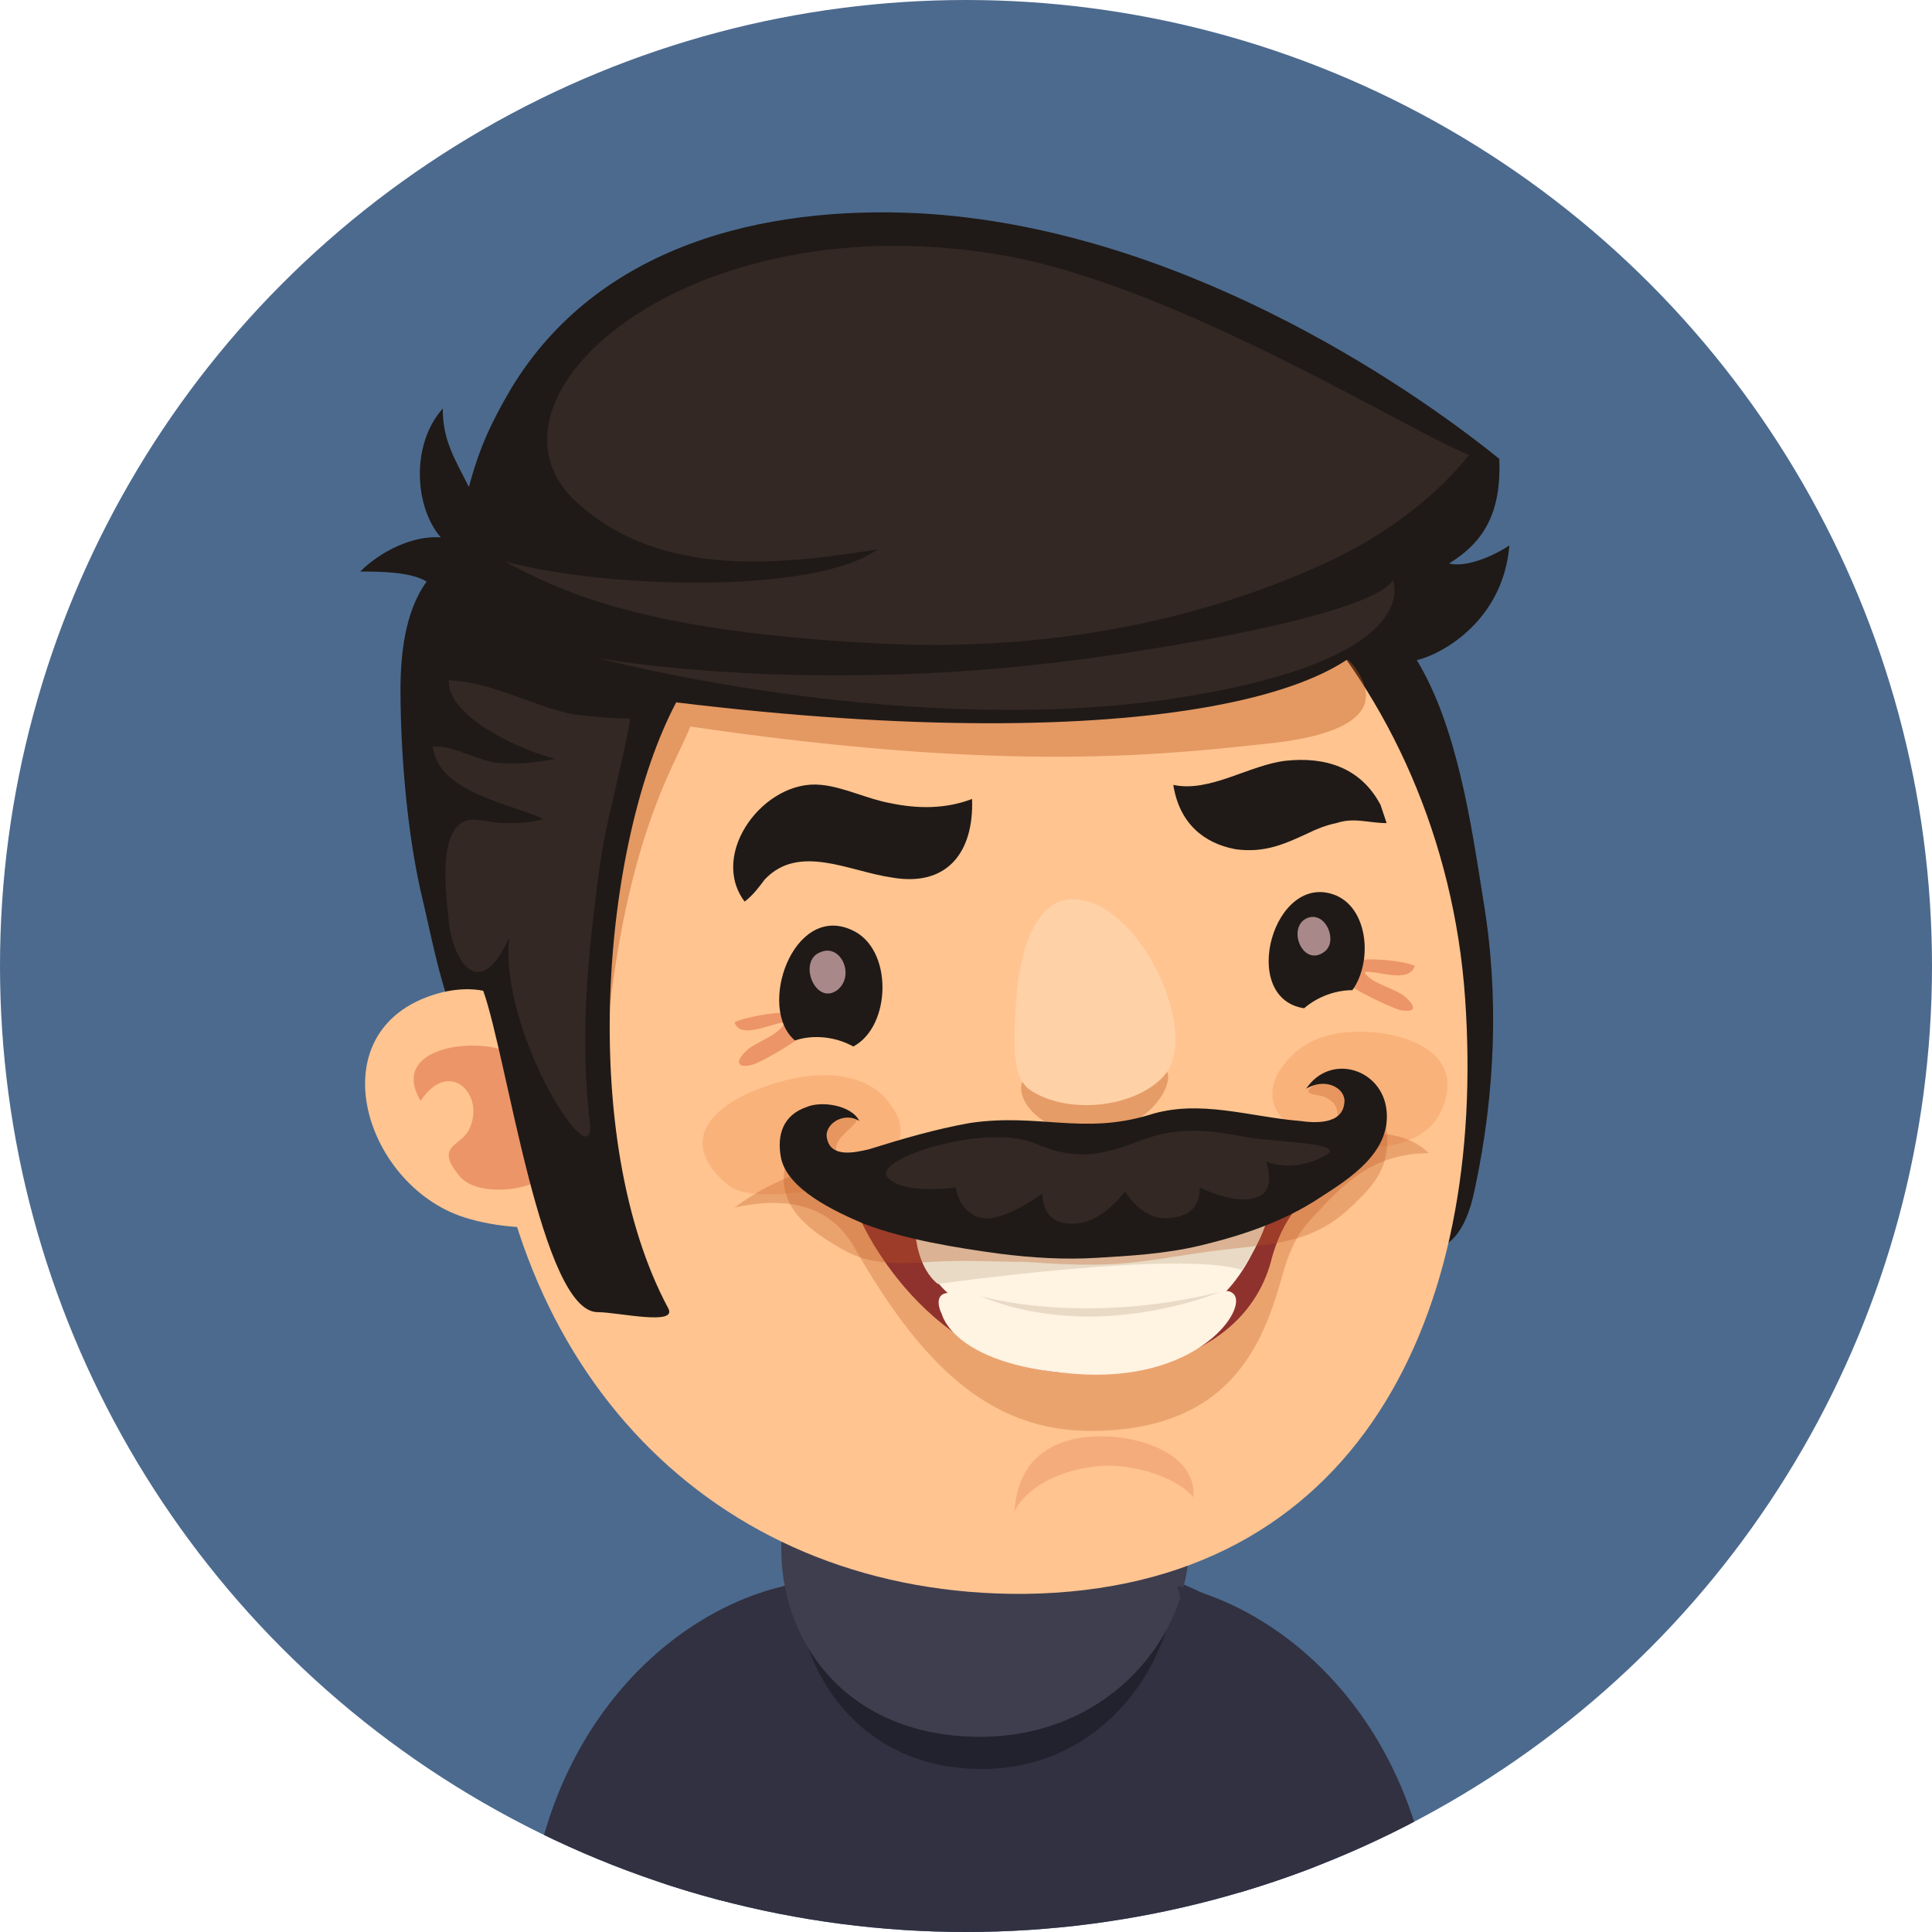 <svg enable-background="new 0 0 96 96" viewBox="0 0 96 96" xmlns="http://www.w3.org/2000/svg" xmlns:xlink="http://www.w3.org/1999/xlink"><clipPath id="a"><circle cx="48" cy="48" r="48"/></clipPath><path clip-path="url(#a)" d="m0 0h96v96h-96z" fill="#4c6a8e"/><g clip-path="url(#a)"><path d="m34.9 81.9c-2.5 3.2-2.5 8.7-1.8 14.1h32c.5-4.6.5-9.4-1.2-13-3.1-7.1-23.1-8.7-29-1.1z" fill="#313142"/><path d="m47.8 68.8c-11.3 0-11.2 19.1 1 19.1 11.4 0 14.7-19.1-1-19.1z" opacity=".3"/><path d="m47.7 68.2c-12 0-12 18.1 1 18.1 12.2 0 15.8-18.1-1-18.1z" fill="#3e3e4f"/><path d="m26.2 96h9.6c.3-5.2.8-11 2-12.4l1.2-4.8c-5.7 1.3-12.1 7.1-12.8 17.2z" fill="#313142"/><path d="m58.5 78.8 1.2 4.8c1.2 1.3 1.7 7.1 2 12.4h9.6c-.7-10.1-7.1-15.9-12.8-17.2z" fill="#313142"/><path d="m75 27.1c-.9.6-2.2 1.1-3 .9 1.8-1.1 2.6-2.6 2.5-5.2-4.7-3.8-16.1-11.5-28.8-12.2-7.8-.4-16 1.6-20.3 8.7-1 1.7-1.6 3-2.1 4.9-.7-1.4-1.3-2.3-1.3-3.9-1.6 1.8-1.4 4.9-.1 6.4-1.4-.1-3 .7-4 1.7.9 0 2.5 0 3.3.5-1.1 1.5-1.3 3.7-1.3 5.4 0 2.9.3 7.1 1.1 10.4s2 11.3 7 10.3c6.8-1.4 14.2-5.1 21.2-2.5 4.9 1.8 9.3 4.9 14.2 6.7 4.4 1.6 8.7 5.9 9.9-.2 1-4.7 1.2-9.6.4-14.3-.6-3.8-1.3-8.6-3.3-11.9 1.3-.3 4.3-2 4.6-5.7z" fill="#1f1a17"/><path d="m47.1 22.2c-12.9.9-23.9 15.1-22.9 30.8 1.1 15.7 11.7 26.3 26.7 26.2 16.6-.2 23-13.9 21.9-29.6-1.1-15.8-12.9-28.3-25.7-27.4z" fill="#ffc490"/><path d="m70.3 48c-.5-.3-4.5-.8-3.5.7.2.4 2.4 1.4 2.8 1.5.7.1.8-.1.3-.6s-1.8-.7-2.1-1.3c.6-.1 2.2.6 2.5-.3z" fill="#d14f2e" opacity=".4"/><path d="m36.5 50.8c.3.9 1.9 0 2.5 0-.3.7-1.6 1-2 1.5-.5.5-.3.8.4.6.4-.1 2.5-1.3 2.7-1.7.8-1.5-3.1-.7-3.6-.4z" fill="#d14f2e" opacity=".4"/><path d="m42.3 46.2c-2.9-1.3-4.7 3.9-2.8 5.5.9-.3 2-.2 2.9.3 1.9-1 2-4.9-.1-5.8z" fill="#1f1a17"/><path d="m54.5 53.3c-1.6.1-2.3-.6-3.4.1s.4 3.1 3.3 2.9c2.8-.2 4.1-2.6 3.5-3.2-.7-.7-1.6.1-3.4.2z" fill="#b55019" opacity=".35"/><path d="m53.1 44.7c-1.5.1-2.4 2.2-2.6 4.9-.2 2.8-.1 3.9.6 4.5 1.8 1.3 5.2 1 6.7-.6 2-2.1-1.3-9.1-4.7-8.8z" fill="#ffd1a7"/><path d="m66.4 44.5c-3.1-1.3-4.9 5.1-1.6 5.6.7-.6 1.6-.9 2.4-.9 1-1.4.8-4-.8-4.7z" fill="#1f1a17"/><path d="m40.8 47.3c-1.2.4-.3 2.7.8 1.9.9-.7.2-2.3-.8-1.9z" fill="#a88888"/><path d="m65 45.6c-1.1.4-.3 2.5.8 1.7.7-.5.1-2-.8-1.7z" fill="#a88888"/><path d="m22 49.3c-6.4 1.6-4 9.6 1.1 11.2 1.6.5 3.4.6 5.1.4 0 0 .1-.1.1-.1.8-1.1-.4-6.4-.8-7.5-.9-2.8-2.4-4.7-5.5-4z" fill="#ffc490"/><path d="m41.6 29.7c-5 .5-11.3 2.7-12.5 8.2-.4 2-1 4.4-1.1 6.6v2.1c.1.8 1.9 8.9 1.9 8.1.7-12.6 3.7-16.7 4.4-18.6 15 2.2 22.7 1.5 28.2.9 2.1-.2 7.2-.8 4.7-4-1.7-2.1-18.6-4-25.6-3.3z" fill="#bc551e" opacity=".4"/><path d="m25.3 52.3c-1.6-.8-6-.3-4.4 2.4 1.4-2.1 3.1-.4 2.5 1.2-.3 1.1-1.9.9-.6 2.5.7.9 2.5.8 3.4.5 3.1-1 1.1-5.6-.9-6.6z" fill="#d14f2e" opacity=".4"/><path d="m61 21.3c-7.1-3.3-18.1-4.3-25.8-.4-2.4 1.2-4.4 2.9-6 5.1-3.3 4.8-7.6 12.8-5.8 18.7.4 1.3.2 3.2.6 4.5 1.2 3.3 2.9 16 5.7 16 1 0 4 .7 3.5-.2-4.5-8.4-3.3-23.1.4-30.1 23 2.8 36.1-.4 35.3-5.6-.6-3.5-4.8-6.6-7.9-8z" fill="#1f1a17"/><path d="m43.6 54.2c-1.6-1.2-4-.8-5.6-.2-2.1.7-4.7 2.5-1.8 4.9 1.5 1.3 10.4-.3 8.2-3.8-.3-.4-.5-.7-.8-.9z" fill="#fab27b"/><path d="m66.2 51.4c-1 .2-1.9.8-2.4 1.5-.9 1.1-.9 2.6 1.1 3.5 1.9.9 5.9 1.1 6.8-1.4 1.3-3.3-3.3-4.1-5.5-3.6z" fill="#fab27b"/><path d="m53 71.6c-1.9.6-2.5 2-2.6 3.6 0-.3 1-1.9 3.8-2.3 1.7-.3 4.2.4 5.1 1.5.2-2.6-4-3.5-6.3-2.8z" fill="#d14f2e" opacity=".2"/><path d="m63.9 37.8c-1.8.2-3.8 1.6-5.6 1.2.3 1.9 1.5 2.9 3.1 3.2 1.5.2 2.5-.3 3.6-.8.4-.2.9-.4 1.4-.5.9-.3 1.6 0 2.5 0-.1-.3-.2-.6-.3-.9-1-1.9-2.8-2.4-4.7-2.2z" fill="#1f1a17"/><path d="m44.2 39.9c-1.1-.2-2.3-.8-3.4-.9-2.8-.3-5.6 3.4-3.8 5.8.4-.3.7-.7 1-1.1 1.7-1.8 4.2-.4 6.3-.1 2.8.5 4.1-1.3 4-3.9-1.3.5-2.7.5-4.1.2z" fill="#1f1a17"/><path d="m64.3 57c.3-.1 1.1.8 1.2 1.1 0 .6-.6.9-1 1.2-1.4.8-3.2.9-4.8 1.2-3.9.7-7.9.9-11.9.6-2.2-.2-4.5-.7-6.6-1.5l.2-.2c1.1-.7 2.7-.8 2.3-1-2.5-1.1-5.3.2-7.2 1.6 2.3-.5 4.6-.3 5.9 1.9 3.2 5.6 6.6 9.3 12 9.2 7.1-.1 8.5-4.8 9.4-8 .4-1.3.8-2 1.7-2.9 1-1.1 1.9-1.9 3-2.4.7-.3 1.5-.5 2.5-.5-1.6-1.6-5-1-6.7-.3z" fill="#bc551e" opacity=".3"/><path d="m42.8 60.7s3.6 8.2 11.9 7.5c5.7-.4 7.9-3.2 8.5-5.7.7-2.5 2.1-3.3 2.1-3.3-11.7 5.4-22.5 1.5-22.5 1.5z" fill="#8f322d"/><path d="m45.6 61.5s.3 2.6 2.9 3.6c3.4 1.2 7.1 1.2 10.8.1 2.5-.7 3.7-4.8 3.7-4.8s-7.1 2.6-17.4 1.1z" fill="#fff3e2"/><path d="m56.3 65.2c-3.6.2-6.7-.2-8.4-.8-1.4-.5-1.4.3-1.1.9 0 0 .6 2.7 7.2 3 5.7.2 8-3.3 7.3-4-.6-.6-1.4.8-5 .9z" fill="#fff3e2"/><path d="m45.5 61.4s.1 1.6 1.1 2.4c0 0 12-1.7 15.1-.7 0 0 1.2-1.7 1.3-2.8 0 0-8.9 2.7-17.5 1.1z" fill="#e8dac5"/><path d="m48.7 64.4c5.8 2.4 11.9-.2 11.9-.2-6.9 1.7-11.9.2-11.9.2z" fill="#e8dac5"/><path d="m66.8 53.4c-.4 0-1.2.2-1.5.5-.8.6.3.4.7.7 1 .6.2 2-.7 2-1.6.1-3.2.2-4.8.3-4.8.4-9.7 1.1-14.5 1-1.1 0-3.1.4-4.1-.3-1.4-1 1.9-2 .2-2.3-1.1-.2-2.6 1.3-3.1 2.2.1.2 0 .4 0 .5-.4 2 1.3 3.2 2.9 4.1 1.4.8 2.9.7 4.4.6 1.6-.1 3 0 4.6 0 1.5.1 3 .2 4.6.1 1.5-.1 3-.4 4.5-.6 2.7-.4 5-.2 7.1-2.2 1.3-1.2 2-2.1 1.8-3.9 0-1.3-.5-2.7-2.1-2.7z" fill="#bc551e" opacity=".3"/><path d="m64.9 54.1c1-.6 2 0 1.9.7-.1 1.1-1.5 1-2.2.9-2.5-.2-5-1.1-7.5-.3-3.3 1-5.5-.1-8.9.4-1.7.3-3.4.8-5 1.3-.8.2-1.9.4-2.1-.5-.2-.7.8-1.4 1.6-.9-.4-.8-1.9-1-2.6-.7-1.2.4-1.5 1.4-1.3 2.5.3 1.6 2.7 2.7 4.1 3.3 2.1.8 4.6 1.2 6.8 1.5 1.6.2 3.2.3 4.8.2 1.7-.1 3.4-.2 5.1-.6 2.1-.5 4.2-1.2 6-2.4 1.4-.9 3.5-2.2 3.3-4.3s-2.8-2.9-4-1.1z" fill="#1f1a17"/><g fill="#332823"><path d="m22.3 33.8c-.1 1.9 3.9 3.6 5.3 3.9-1 .2-1.9.3-2.9.2s-2.2-.9-3.2-.8c.3 2.3 3.8 2.8 5.5 3.6-.7.2-1.2.2-2 .2-.5 0-1.4-.3-1.9-.1-1.4.6-.9 3.8-.8 5 .2 1.9 1.5 4.1 3 .8-.5 4.8 4.4 12.3 4 9.1-.4-3.6-.2-6.8.2-10.3.2-1.7.4-3.3.8-5 .1-.4 1.1-4.7 1-4.7-.9 0-1.9-.1-2.8-.2-2-.4-4-1.6-6.2-1.7z"/><path d="m54.9 32.6c-14.4 2.1-25.2.1-25.2.1s14.6 3.9 28 2.1c13.4-1.9 11.5-6 11.5-6s0 1.7-14.3 3.8z"/><path d="m61.9 56.5c-2-.4-3.5-.5-5.3.2s-3.2 1-5.2.1c-2.5-1-8.1.8-7.3 1.7s3.4.5 3.4.5.1 1.2 1.2 1.5 3.1-1.2 3.1-1.2-.1 1.5 1.4 1.5c1.5.1 2.7-1.6 2.7-1.6s.9 1.6 2.4 1.3c1.5-.2 1.3-1.5 1.3-1.5s1.8.9 2.8.5c1.1-.3.5-1.8.5-1.8s1.2.6 2.8-.2c1.5-.7-1.8-.7-3.8-1z"/><path d="m28.7 25c4.1 3.7 9.9 3.1 14.9 2.3-3.2 2.3-13.8 1.9-18.5.6 3.6 2 8.3 3.6 19.1 4.1 7.4.3 14.7-.9 21.4-3.9 2.7-1.2 5.5-3.1 7.4-5.5-2.7-1-14.5-8.4-23.1-9.9-15.8-2.8-26.9 7.2-21.2 12.3z"/></g></g></svg>